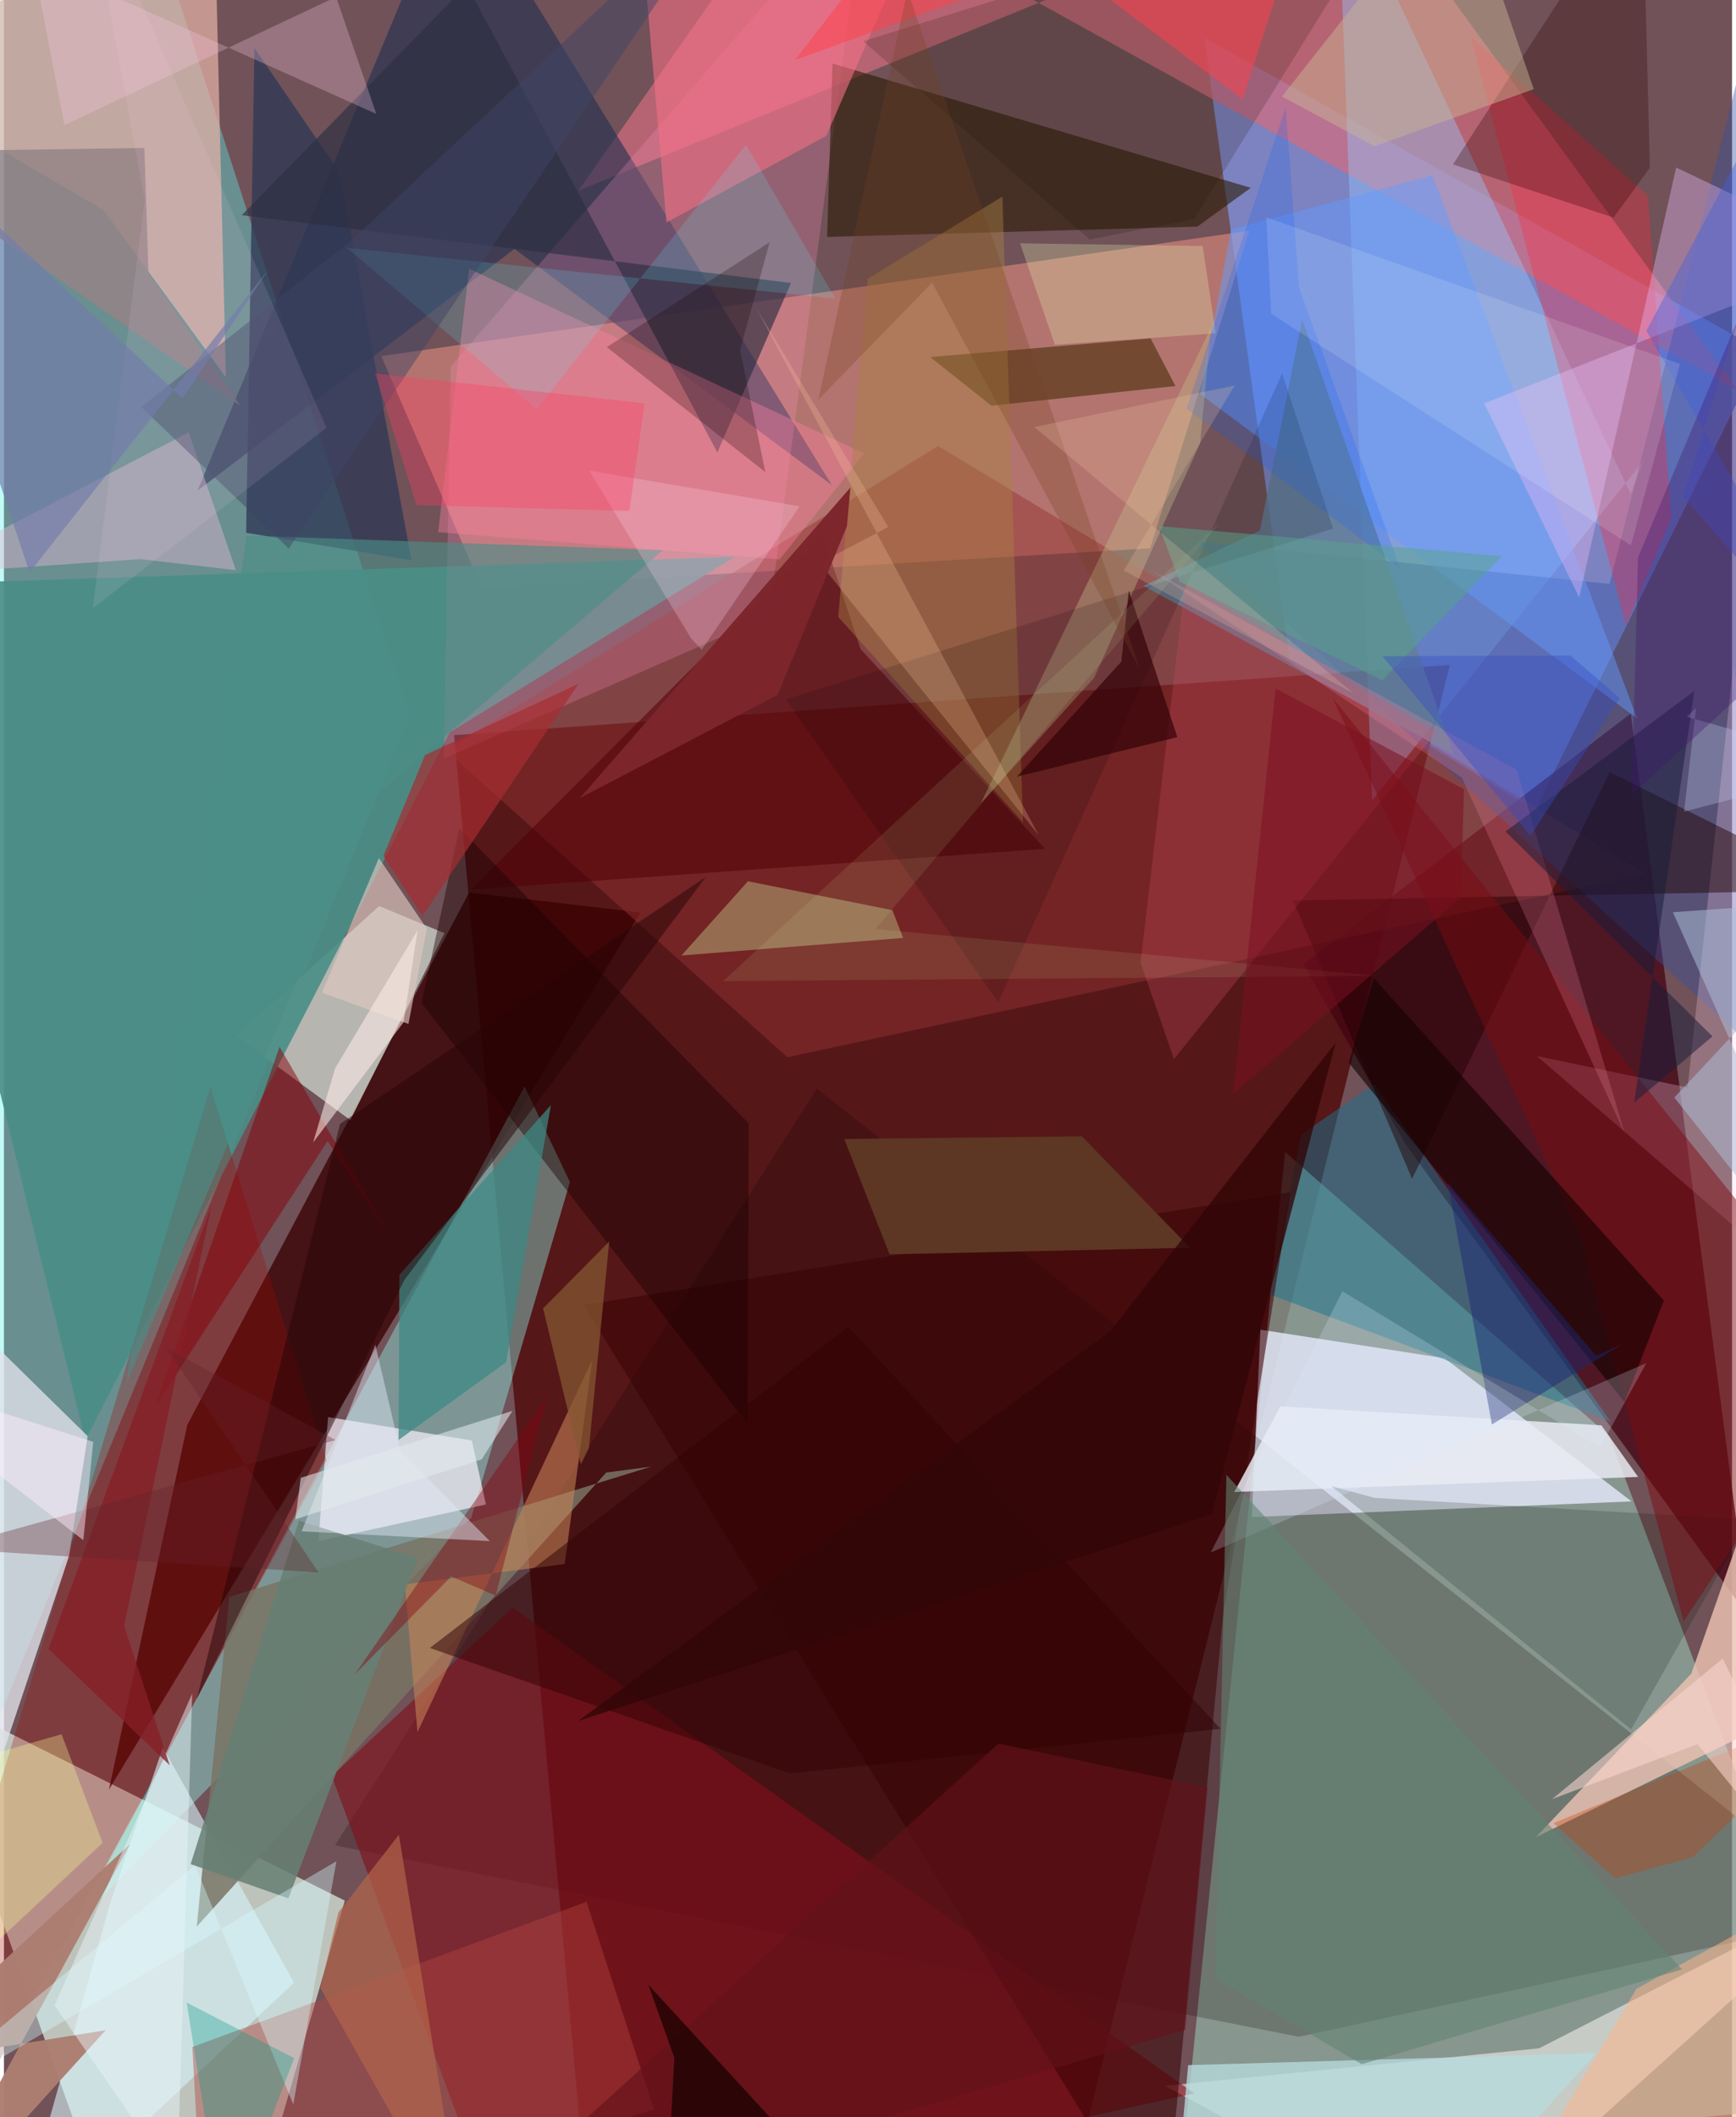 <svg xmlns="http://www.w3.org/2000/svg" width="228" height="278" viewBox="0 0 836 1024"><path fill="#705258" d="M0 0h836v1024H0z"/><path fill="#7f8dd6" fill-opacity=".827" d="M580.663 18.154l41.397 301.443 118.694 72.299 109.958-221.988z"/><path fill="#4c0000" fill-opacity=".722" d="M217.763 355.579L283.9 1086h225.461l190.104-764.387z"/><path fill="#95bdaf" fill-opacity=".635" d="M776.548 694.503L619.774 557.152l-50.073 490.69L898 1016.733z"/><path fill="#5ef2eb" fill-opacity=".384" d="M68.838-48.879l127.687 395-212.482 517.73L-47.79-62z"/><path fill="#cddbd0" fill-opacity=".827" d="M-41.215 816.269L164.896 919.26 116.601 1086l-71.917-30.02z"/><path fill="#f89788" fill-opacity=".498" d="M554.477 265.178L231.2 284.512l-48.657-112.25 419.974-60.687z"/><path fill="#430412" fill-opacity=".745" d="M786.97 345.102l57.197 437.18-166.093-228.79-49.333-87.113z"/><path fill="#e8ecfd" fill-opacity=".784" d="M787.386 726.187l-183.678 7.544 4.145-90.615 89.1 13.809z"/><path fill="#390002" fill-opacity=".773" d="M88.676 689.206l136.366-257.544 82.76 9.675-257.019 424.24z"/><path fill="#92fff5" fill-opacity=".392" d="M226.053 734.122L34.885 930.357l216.97-404.893 21.929 46.278z"/><path fill="#d26b7d" fill-opacity=".71" d="M655.786-62L277.833 92.26 386.041-62l452.118 250.222z"/><path fill="#bfc1b9" fill-opacity=".89" d="M112.257 501.016l55.261 40.72 45.582-90.402-31.61-13.101z"/><path fill="#253051" fill-opacity=".631" d="M400.518 234.62L246.972 120.36 93.589 237.367 218.113-62z"/><path fill="#170000" fill-opacity=".216" d="M898 926.096l-271.612 59.025-466.263-92.594 233.13-366.02z"/><path fill="#e6b3a8" fill-opacity=".698" d="M-62 37.234L101.4-62l5.985 244.53-59.304-80.946z"/><path fill="#953331" fill-opacity=".475" d="M451.889 215.712L794.188 422.63l-415.223 88.69-165.152-148.416z"/><path fill="#4a8e87" fill-opacity=".914" d="M39.347 696.588l176.328-342.334 137.744-84.918L-62 283.214z"/><path fill="#e0e2eb" fill-opacity=".784" d="M31.502 752.593l8.993-57.99-88.927-87.39 31.879 288.823z"/><path fill="#fffef6" fill-opacity=".525" d="M742.595 990.724L898 911.228 704.162 1086l-142.495-77.15z"/><path fill="#810f1b" fill-opacity=".624" d="M158.613 859.055L242.439 1086l333.46-73.478-329.84-234.99z"/><path fill="#95c7ff" fill-opacity=".412" d="M661.88 387.17L645.092-62l141.865 300.894 6.517-16.445z"/><path fill="#fbf6ff" fill-opacity=".671" d="M233.164 727.654l-81.048 17.725 4.694-59.993 69.523 11.319z"/><path fill="#ebc1b2" fill-opacity=".816" d="M898 576.464l-42.018 255.955-114.884 56.143 75.172-79.065z"/><path fill="#ff92be" fill-opacity=".243" d="M212.806 366.9l157.334-69.05 46.82-352.41-200.8 231.81z"/><path fill="#271701" fill-opacity=".573" d="M603.188 90.847l-25.85 18.755-179.106 4.995 2.576-83.874z"/><path fill="#3350a4" fill-opacity=".404" d="M776.747 282.42L848.317-.132l44.996 549.506-316.4-287.512z"/><path fill="#a50500" fill-opacity=".278" d="M-29.854 1047.336L-62 1061.691 99.886 525.739l56.203 180.556z"/><path fill="#2f3956" fill-opacity=".776" d="M197.159 270.94L162.322 83.313l-41.14-60.054-4.026 234.44z"/><path fill="#d8f3fa" fill-opacity=".604" d="M4.81 1086l46.884-166.597 25.184-74.256 63.492 113.822z"/><path fill="#ff273c" fill-opacity=".325" d="M806.583 250.606L795.328 94.825l-85.643-76.94 75.061 284.724z"/><path fill="#787464" fill-opacity=".847" d="M313.004 709.382l-204.001 62.979L93.265 931.84l198.129-219.65z"/><path fill="#197392" fill-opacity=".494" d="M612.09 625.996l165.074 61.474-114.273-163.184-35.3 24.434z"/><path fill="#ffd2eb" fill-opacity=".259" d="M814.515 525.997l-72.917-15.214L892.4 640.97l-55.74-319.634z"/><path fill="#2d2e43" fill-opacity=".651" d="M380.747 136.88l-35.62 81.9L223.918-7.187l-108.88 111.274z"/><path fill="#629cfe" fill-opacity=".478" d="M593.594 111.006l97.472-26.277 99.049 262.81-211.426-156.948z"/><path fill="#472c0a" fill-opacity=".592" d="M554.71 163.662l12.024 23.05-88.992 9.536-29.626-23.549z"/><path fill="#520009" fill-opacity=".545" d="M226.008 430.252L396.386 259.5l17.994 54.41 89.287 96.653z"/><path fill="#e5b7f5" fill-opacity=".396" d="M808.95 81.028l89.05 42.44-181.908 71.602 45.96 93.877z"/><path fill="#b24443" fill-opacity=".431" d="M281.851 919.845L91.126 990.067 96.465 1086l217.985-65.771z"/><path fill="#627f98" fill-opacity=".804" d="M701.44 365.184l-150.142-81.796 56.279-26.763 20.476-102.074z"/><path fill="#380205" fill-opacity=".545" d="M280.449 631.194L622.43 576.63l-32.75 205.592L561.011 1086z"/><path fill="#d6f2a3" fill-opacity=".353" d="M359.91 426.252l-32.146 35.873 107.214-8.462-5.18-13.438z"/><path fill="#200000" fill-opacity=".467" d="M891.573 430.49l-267.98 5.06 57.607 134.6 95.64-196.693z"/><path fill="#e2bad1" fill-opacity=".439" d="M89.386 209.087L-42.85 277.93l108.786-7.49 46.262 5.317z"/><path fill="#eaebf4" fill-opacity=".831" d="M617.507 680.221l-22.316 41.397 195.35-7.287-17.741-24.956z"/><path fill="#f46f84" fill-opacity=".604" d="M397.793 65.694l-77.305 41.914-10.63-121.928L453.54-62z"/><path fill="#180000" fill-opacity=".424" d="M202.01 485.093l157.84 203.728.432-145.495-139.938-142.703z"/><path fill="#010f00" fill-opacity=".176" d="M642.14 718.795l145.057 117.651 57.14-101.461-181.247-10.497z"/><path fill="#c54b5e" fill-opacity=".31" d="M549.85 465.648l21.604-183.844 121.516 72.329-126.92 158.102z"/><path fill="#fc7f9d" fill-opacity=".4" d="M225.062 130.018L210.044 257.39l165.186 13.204 40.882-51.31z"/><path fill="#2f0000" fill-opacity=".298" d="M792.602-62l-91.6 141.526 77.672 25.73 17.56-24.117z"/><path fill="#7c0c11" fill-opacity=".486" d="M762.56 597.459L642.68 337.414 898 654.854 812.553 784.25z"/><path fill="#150000" fill-opacity=".616" d="M662.743 473.106L803.03 629.033l-19.025 49.1-133.403-164.096z"/><path fill="#aa8142" fill-opacity=".431" d="M483.015 95.09l9.979 302.716-89.386-99.448 14.298-163.538z"/><path fill="#ffb38c" fill-opacity=".525" d="M879.241 1086L898 902.54l-108.234 59.362L715.602 1086z"/><path fill="#c88658" fill-opacity=".561" d="M284.573 657.824l-13.292 98.664-77.325 9.801 6.088 71.48z"/><path fill="#5d3723" d="M521.466 549.625l-114.956 1.273 21.937 55.78 145.357-3.185z"/><path fill="#3c8983" fill-opacity=".733" d="M190.924 696.465l.35-79.868 73.31-82.08-21.613 124.33z"/><path fill="#ac7e71" fill-opacity=".973" d="M-54.615 998.645L49.228 981.93-45.075 1086 61.027 891.899z"/><path fill="#1c0c00" fill-opacity=".173" d="M415.69 19.923L679.877-62 575.804 105.897l-50.585 9.95z"/><path fill="#facae4" fill-opacity=".286" d="M160.668-1.52l19.46 56.609L13.785-19.448l15.443 79.974z"/><path fill="#c2b98b" fill-opacity=".392" d="M527.354 327.854L472.57 388.51l111.4-230.013-5.303 55.89z"/><path fill="#dfcac0" fill-opacity=".635" d="M195.678 495.242l8.914-46.057-23.207-34.156-27.555 65.098z"/><path fill="#870207" fill-opacity=".494" d="M133.303 506.31l55.973 95.917-32.704-50.382-83.507 128.79z"/><path fill="#a62c31" fill-opacity=".702" d="M202.427 443.073l75.538-112.337-74.255 34.451-20.16 48.794z"/><path fill="#677f74" fill-opacity=".859" d="M200.258 753.603L137.584 918.18l-47.27-16.578 52.393-166.147z"/><path fill-opacity=".149" d="M481.004 484.767L618.34 180.632l24.63 74.994-264.697 82.599z"/><path fill="#c9b493" fill-opacity=".482" d="M740.07 43.113l-77.095 27.616-44.702-24.052L703.886-62z"/><path fill="#abbdd6" fill-opacity=".533" d="M898 644.073l-89.924-113.229L898 434.73l-90.622 6.496z"/><path fill="#958386" fill-opacity=".835" d="M-62 73.45l176.244 122.693-44.326-64.045-1.99-60.52z"/><path fill="#330305" fill-opacity=".522" d="M206.03 797.065l202.44-155.396 180.08 194.513-208.34 21.559z"/><path fill="#d4faff" fill-opacity=".392" d="M160.838 900.217l-20.854 117.595-47.54-115.687L-62 1030.859z"/><path fill="#b3654c" fill-opacity=".694" d="M153.057 961.532l8.716-36.529 29.303-37.618L223.126 1086z"/><path fill="#59ecfe" fill-opacity=".169" d="M402.214 144.42l-236.13-24.482 91.648 77.998 101.26-127.951z"/><path fill="#290406" fill-opacity=".51" d="M193.66 619.16l145.903-195.017-176.965 119.44-69.285 278.062z"/><path fill="#62121a" fill-opacity=".631" d="M571.388 981.878L214.263 1086l266.81-242.679 101.256 21.186z"/><path fill="#e8f5b5" fill-opacity=".275" d="M579.877 118.988l-88.303-1.312 16.819 49.027 77.83-5.485z"/><path fill="#fd8ba7" fill-opacity=".224" d="M731.877 372.37l52.133 175.713-78.768-171.997L555.041 275.69z"/><path fill="#4b8e87" fill-opacity=".631" d="M59.406 668.437L180.06 384.598l138.702-118.466-201.423-7.095z"/><path fill="#190202" fill-opacity=".251" d="M356.139 169.309l12.195 59.048-76.697-60.471 78.743-50.692z"/><path fill="#1a1b3b" fill-opacity=".518" d="M788.635 533.343l29.139-199.164-91.368 67.997 100.121 99.088z"/><path fill="#1c2675" fill-opacity=".475" d="M719.809 688.98l63.234-38.973-12.776 5.738-71.797-83.72z"/><path fill="#019b88" fill-opacity=".325" d="M107.04 1086l24.779-68.223 8.606-22.33-52.033-26.89z"/><path fill="#330208" fill-opacity=".694" d="M544.161 285.719l-3.595 34.248-50.496 55.686 77.603-19.124z"/><path fill="#cc3c03" fill-opacity=".325" d="M816.938 898.23l-37.452 10.254-29.824-26.686L898 820.377z"/><path fill="#3e4565" fill-opacity=".471" d="M66.39 196.832l101.654-80.44L358.588-62l-220.81 327.276z"/><path fill="#ff404a" fill-opacity=".518" d="M599.276 48.092L634.619-62 382.737 28.98 453.117-62z"/><path fill="#84010e" fill-opacity=".404" d="M237.877 771.712l-21.526-9.22-46.553 47.225 92.811-134.04z"/><path fill="#ffdbf3" fill-opacity=".239" d="M337.555 314.247l-5.06-5.357-49.367-81.293 101.833 17.289z"/><path fill="#ff3c62" fill-opacity=".337" d="M179.56 180.64l20.009 63.643 102.965 2.837 7.382-52.017z"/><path fill="#deffb4" fill-opacity=".098" d="M588.21 252.83L421.535 449.357 663.91 471.98l-315.983 2.572z"/><path fill="#fcd6d0" fill-opacity=".569" d="M898 940.481l-78.714-96.916-70.321 26.596 82.547-68z"/><path fill="#b7dcde" fill-opacity=".769" d="M572.873 998.842l197.484-5.808L685.545 1086l-118.773-20.029z"/><path fill="#e8f4f9" fill-opacity=".482" d="M91.063 819.148l-7.188 233.544L104.541 1086 24.517 969.94z"/><path fill="#150100" fill-opacity=".71" d="M321.751 1042.725l2.579-47.39-12.552-35.334L427.388 1086z"/><path fill="#e2e8f7" fill-opacity=".471" d="M144.005 740.637l35.67-90.208 11.98 51.213 43.383 43.74z"/><path fill="#7b0f20" fill-opacity=".541" d="M594.555 529.287l20.648-196.325 91.116 48.742-1.49 52.357z"/><path fill="#4360dd" fill-opacity=".416" d="M812.286 240.076L898-34.934 794.531 160.084 898 338.057z"/><path fill="#095fff" fill-opacity=".196" d="M626.553 139.122l-6.53-87.091-47.922 145.587 103.202 77.075z"/><path fill="#dcecff" fill-opacity=".224" d="M794.507 659.297l-210.673 91.578 63.674-126.317 124.648 75.558z"/><path fill="#310607" fill-opacity=".78" d="M584.22 732.445L277.757 832.4l257.439-188.503 109.056-139.632z"/><path fill="#618373" fill-opacity=".58" d="M656.845 998.384l-70.808-41.409 5.35-243.633 220.417 239.152z"/><path fill="#fec8a0" fill-opacity=".247" d="M500.626 404.02L394.634 272.258l33.16-17.368L363.7 148.622z"/><path fill="#fafd96" fill-opacity=".322" d="M47.721 891.327l-19.839-52.538L-62 864.54v129.466z"/><path fill="#57a38a" fill-opacity=".506" d="M666.836 329.02l-97.964-47.629-10.186-26.943 165.879 14.57z"/><path fill="#855831" fill-opacity=".714" d="M283.023 700.248l-3.923 8.006-18.288-75.41 32.029-32.406z"/><path fill="#ffcff7" fill-opacity=".106" d="M68.076 96.739L42.959 294.194l113.078-87.31L38.847-62z"/><path fill="#c9d1f8" fill-opacity=".286" d="M812.79 392.553l5.814-50.175-4.5 4.32L898 370.376z"/><path fill="#7d262c" fill-opacity=".988" d="M409.484 235.807l-1.678 18.685-33.53 81.577-95.686 49.944z"/><path fill="#fff" fill-opacity=".133" d="M610.67 105.1l200.127 70.931-23.722 87.764-174.01-112.034z"/><path fill="#851f27" fill-opacity=".765" d="M21.508 797.552l78.902-214.488-42.246 203.372 22.033 67.346z"/><path fill="#3f176c" fill-opacity=".337" d="M898 283.126V13.494L790.524 269.547l-2.976 114.886z"/><path fill="#e2eaee" fill-opacity=".565" d="M140.966 734.835l2.618-20.06 102.427-32.384-14.91 23.453z"/><path fill="#63212c" fill-opacity=".337" d="M160.436 696.487l-188.836 52.5 180.636 11.548-73.933-108.818z"/><path fill="#747cab" fill-opacity=".678" d="M86.412 192.72l41.106-61.781-115.122 145.92L-62 54.159z"/><path fill="#75431e" fill-opacity=".267" d="M448.998 136.7l-55.054 56.667L437.11-4.626l112.493 328.398z"/><path fill="#feeffd" fill-opacity=".475" d="M38.395 744.948l4.801-47.59L-62 663.71v3.456z"/><path fill="#354cc4" fill-opacity=".4" d="M666.848 317.37l90.993-.27 23.943 20.615-43.33 66.586z"/><path fill="#f6d0ac" fill-opacity=".212" d="M498.476 206.576l96.893-20.124-53.656 89.465 111.177 59.43z"/><path fill="#ffede7" fill-opacity=".561" d="M200.104 449.974l-6.825 44.521-43.705 58.076 10.676-35.96z"/></svg>